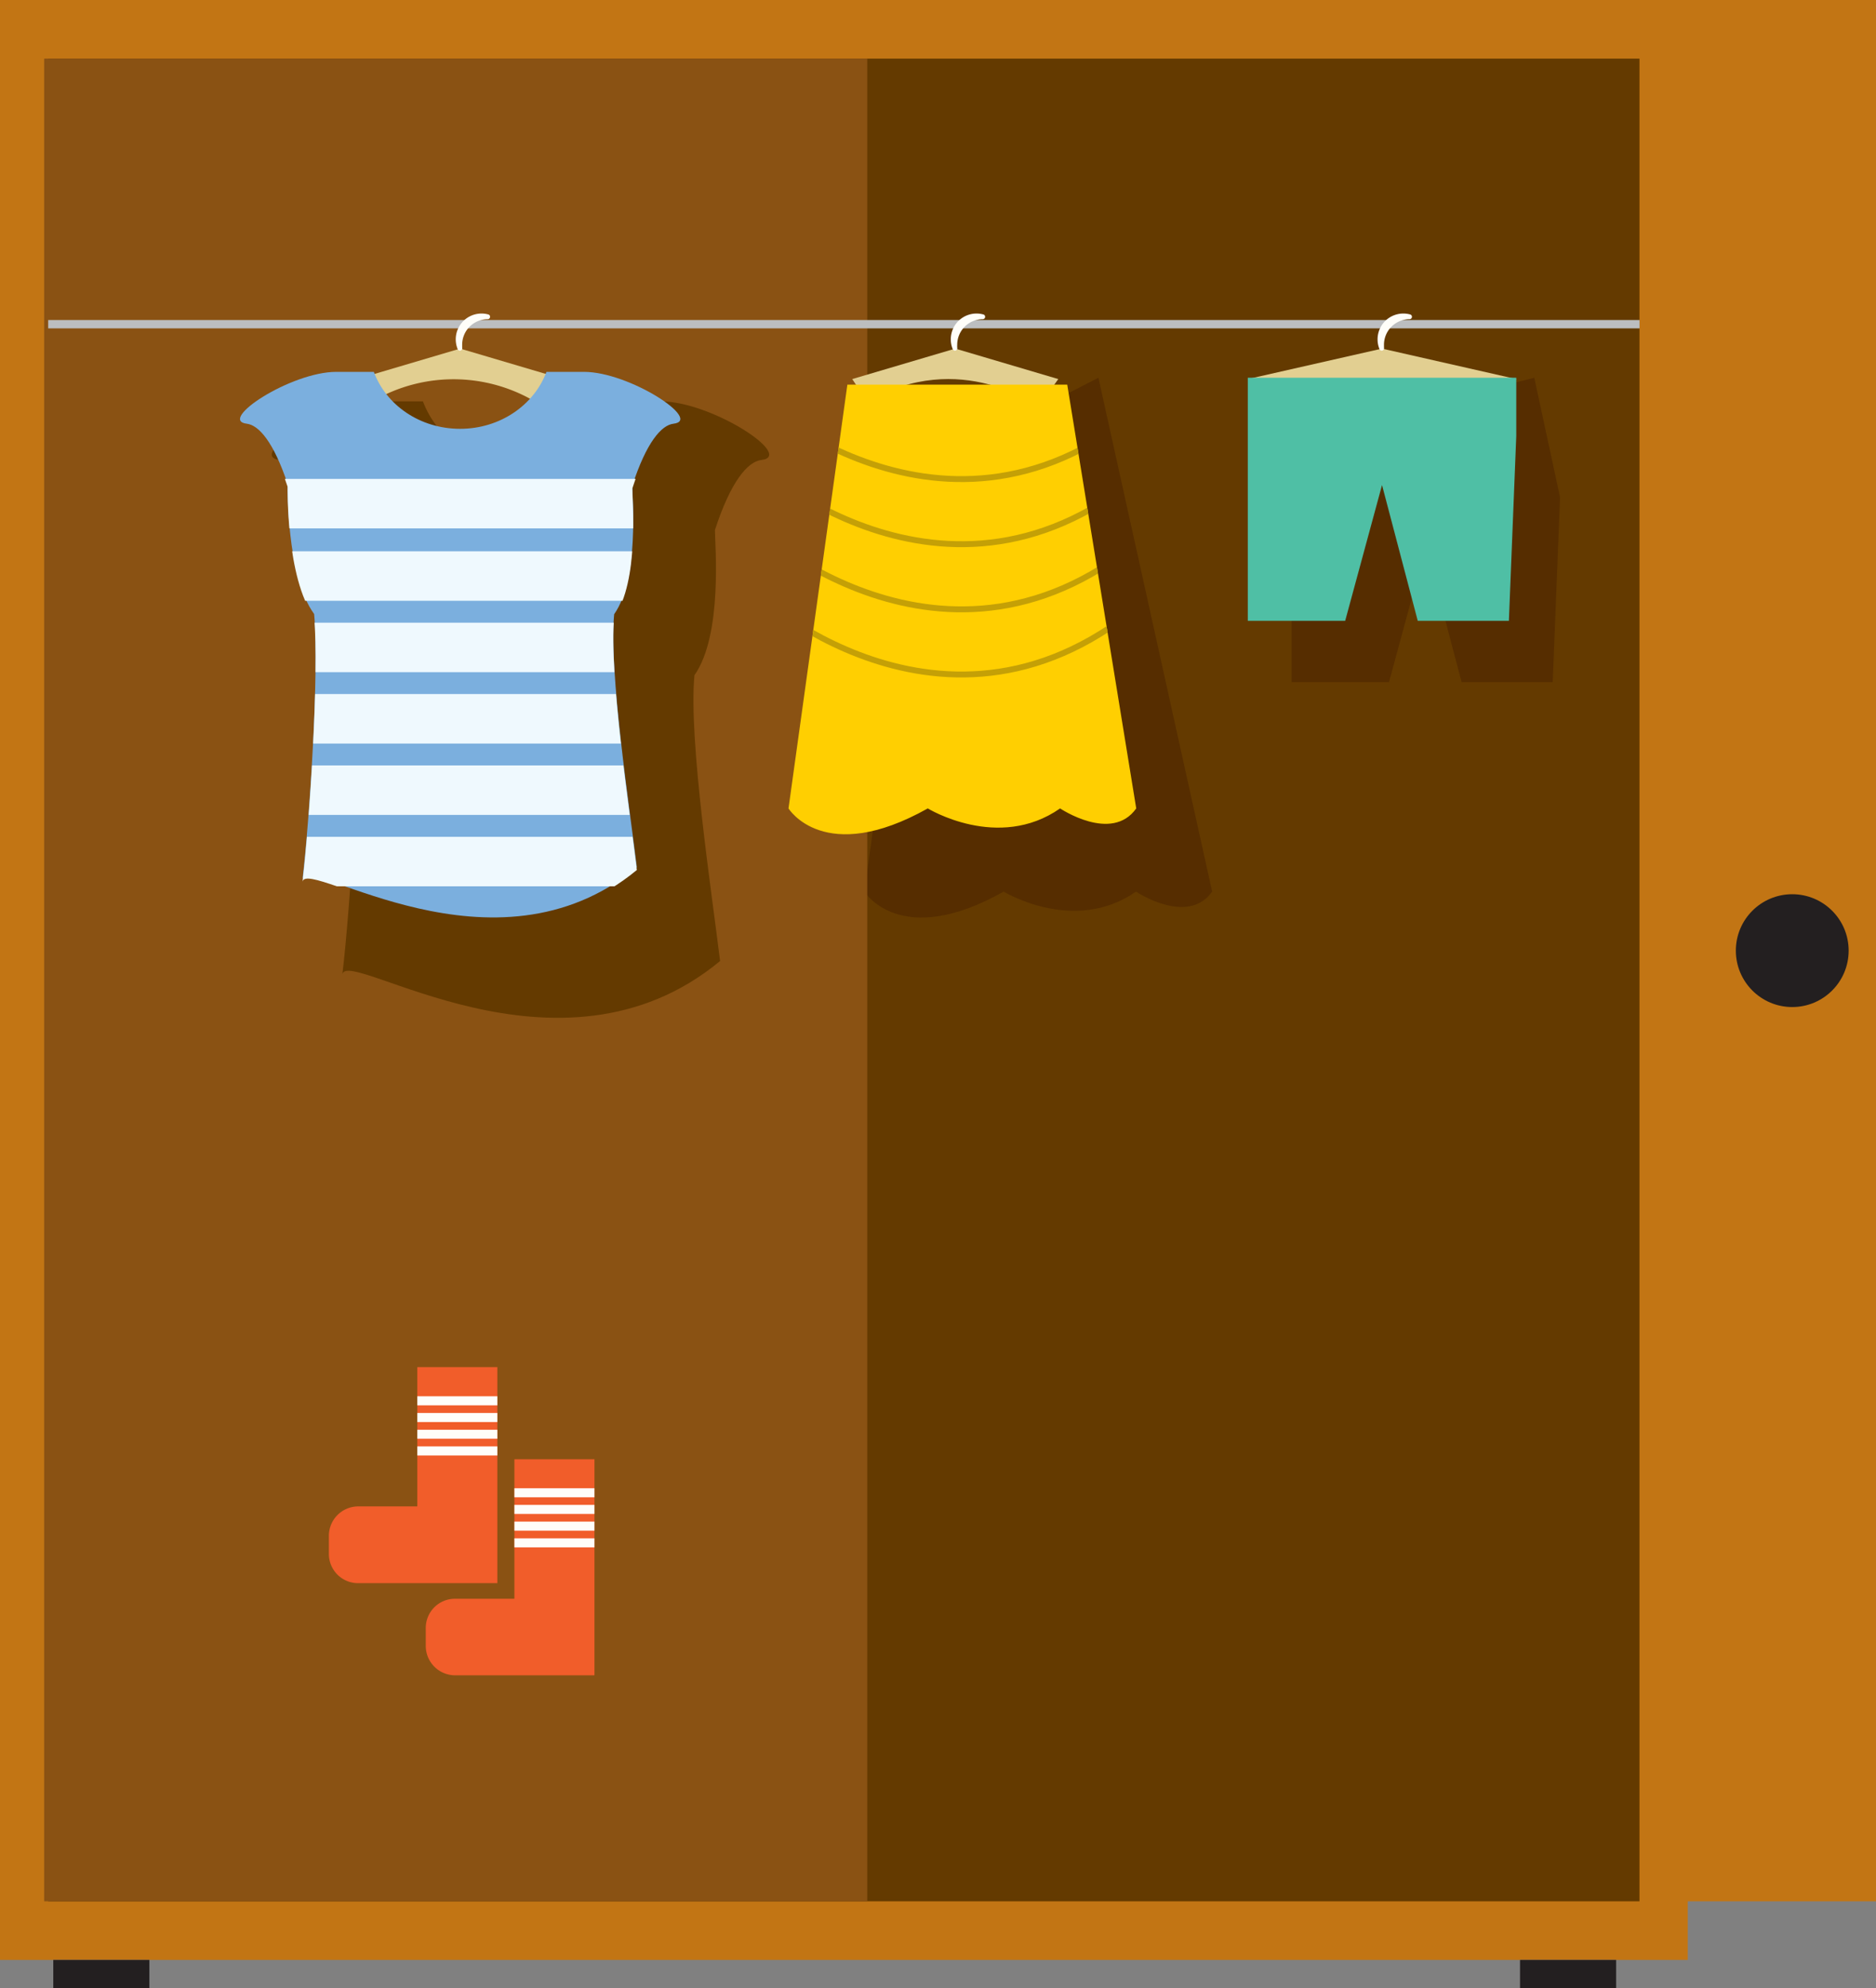<svg xmlns="http://www.w3.org/2000/svg" xmlns:xlink="http://www.w3.org/1999/xlink" viewBox="0 0 450 476.85"><rect x="0" y="0" width="450" height="476.85" fill="#808080" stroke="none"/><defs><style>.cls-1,.cls-15{fill:none;}.cls-2{fill:#c27514;}.cls-3{fill:#643a00;}.cls-4{fill:#562d00;}.cls-5{fill:#8a5213;}.cls-6{fill:#231f20;}.cls-7{fill:#bcbec0;}.cls-8{fill:#e2cf91;}.cls-9{fill:#fffef9;}.cls-10{fill:#7bafde;}.cls-11{clip-path:url(#clip-path);}.cls-12{fill:#eff9fe;}.cls-13{fill:#ffcf01;}.cls-14{clip-path:url(#clip-path-2);}.cls-15{stroke:#c4a006;stroke-miterlimit:10;stroke-width:1.42px;}.cls-16{fill:#4fbfa5;}.cls-17{fill:#f15d2a;}.cls-18{clip-path:url(#clip-path-3);}.cls-19{clip-path:url(#clip-path-4);}</style><clipPath id="clip-path"><path class="cls-1" d="M161.54,102.3c-2.91.34-6.5,4.5-9.87,14.88,0,3,1.71,22.19-4.35,30.81-1.31,13.57,3.75,46.76,5.44,60.68-34.21,28.3-78.9-2.91-80.19,2.77,1.66-13.72,4.05-50.11,2.78-63.5C68.58,138.69,69,116.78,69,116.78c-3.34-10.08-6.87-14.14-9.75-14.48-7.13-.83,10.54-12.44,21.45-12.44h9c2.95,8,11.1,13.66,20.7,13.66s17.75-5.71,20.71-13.66h9C151,89.86,168.68,101.47,161.54,102.3Z"/></clipPath><clipPath id="clip-path-2"><path class="cls-1" d="M203.26,92.25,189.14,193.9s8.54,13.95,33.41,0c0,0,16.88,10.37,31.74,0,0,0,12.38,8.32,18.26,0L256,92.25Z"/></clipPath><clipPath id="clip-path-3"><path class="cls-1" d="M119.3,327.9v51.82H85.89a7,7,0,0,1-7-7.05v-4.31a7.05,7.05,0,0,1,7-7.05H100.1V327.9Z"/></clipPath><clipPath id="clip-path-4"><path class="cls-1" d="M142.59,350v51.82H109.18a7.05,7.05,0,0,1-7.05-7v-4.31a7,7,0,0,1,7.05-7.05h14.21V350Z"/></clipPath></defs><g id="Layer_2" data-name="Layer 2"><g id="Glavno_Besedilo" data-name="Glavno Besedilo"><rect class="cls-2" width="404.85" height="470.09"/><rect class="cls-3" x="11.56" y="14.06" width="381.72" height="441.97"/><polygon class="cls-4" points="309.82 105.3 309.82 119.3 309.82 163.61 333.18 163.61 342.02 131.04 350.6 163.61 372.45 163.61 374.22 119.3 368.03 90.6 309.82 105.3"/><polygon class="cls-2" points="404.85 0 450 0 450 456.03 393.28 456.03 393.28 0 404.85 0"/><path class="cls-4" d="M221.47,112.2,207.34,213.85s8.55,14,33.42,0c0,0,16.88,10.36,31.74,0,0,0,12.38,8.31,18.26,0L263.48,90.6Z"/><rect class="cls-5" x="10.59" y="14.06" width="197.44" height="441.97"/><path class="cls-3" d="M182.65,110.32c-3.29.39-7.35,5.09-11.16,16.81,0,3.37,1.94,25.07-4.91,34.82-1.48,15.33,4.24,52.82,6.15,68.55-38.65,32-89.15-3.28-90.6,3.14C84,218.13,86.7,177,85.26,161.89c-7.64-10.45-7.21-35.21-7.21-35.21-3.77-11.39-7.75-16-11-16.36C59,109.38,79,96.26,91.28,96.26h10.17c3.34,9,12.55,15.44,23.39,15.44s20.06-6.46,23.4-15.44h10.18C170.74,96.26,190.71,109.38,182.65,110.32Z"/><rect class="cls-6" x="12.78" y="470.09" width="23.05" height="6.76"/><rect class="cls-6" x="364.61" y="470.09" width="23.05" height="6.76"/><rect class="cls-7" x="11.56" y="76.76" width="381.72" height="2"/><path class="cls-8" d="M85.67,90.92l24.71-7.31,24.71,7.31-4.73,6.68a38.36,38.36,0,0,0-41.13-1.27Z"/><path class="cls-9" d="M117.16,75.43a.58.58,0,0,1-.18,1.13h0a6.12,6.12,0,0,0-6.12,6.13c0,.23,0,.47,0,.69a.57.57,0,0,1-1.1.3,6.19,6.19,0,0,1,5.74-8.48A6.12,6.12,0,0,1,117.16,75.43Z"/><path class="cls-8" d="M204.43,90.92l24.71-7.31,24.71,7.31-4.74,6.68S230.38,83.45,208,96.33Z"/><path class="cls-9" d="M235.91,75.43a.58.58,0,0,1-.17,1.13h0a6.13,6.13,0,0,0-6.13,6.13,5.22,5.22,0,0,0,0,.69.57.57,0,0,1-1.1.3,6,6,0,0,1-.44-2.3,6.17,6.17,0,0,1,7.84-5.95Z"/><path class="cls-8" d="M299.31,90.92l32.2-7.31,32.2,7.31-6.17,6.68S333.13,83.45,304,96.33Z"/><path class="cls-9" d="M338.29,75.43a.58.58,0,0,1-.18,1.13h0a6.13,6.13,0,0,0-6.13,6.13c0,.23,0,.47,0,.69a.57.57,0,0,1-1.1.3,6,6,0,0,1-.44-2.3,6.18,6.18,0,0,1,6.17-6.18A6.25,6.25,0,0,1,338.29,75.43Z"/><path class="cls-10" d="M161.54,101.63c-2.91.34-6.5,4.5-9.87,14.88,0,3,1.71,22.19-4.35,30.81-1.31,13.58,3.75,46.76,5.44,60.68-34.21,28.3-78.9-2.9-80.19,2.78,1.66-13.73,4.05-50.11,2.78-63.51C68.58,138,69,116.11,69,116.11,65.63,106,62.1,102,59.22,101.63c-7.13-.83,10.54-12.44,21.45-12.44h9c2.95,8,11.1,13.66,20.7,13.66s17.75-5.71,20.71-13.66h9C151,89.19,168.68,100.8,161.54,101.63Z"/><g class="cls-11"><rect class="cls-12" x="38.83" y="114.86" width="150.31" height="11.87"/><rect class="cls-12" x="38.83" y="132.23" width="150.31" height="11.87"/><rect class="cls-12" x="38.83" y="149.35" width="150.31" height="11.87"/><rect class="cls-12" x="38.83" y="166.47" width="150.31" height="11.87"/><rect class="cls-12" x="38.83" y="183.59" width="150.31" height="11.87"/><rect class="cls-12" x="38.83" y="200.71" width="150.31" height="11.87"/></g><path class="cls-13" d="M203.26,92.25,189.14,193.9s8.54,13.95,33.41,0c0,0,16.88,10.37,31.74,0,0,0,12.38,8.32,18.26,0L256,92.25Z"/><g class="cls-14"><path class="cls-15" d="M181.65,95.76s49.54,45.35,98.39-3.51"/><path class="cls-15" d="M181.65,111.38s49.54,45.34,98.39-3.51"/><path class="cls-15" d="M181.65,127s49.54,45.35,98.39-3.5"/><path class="cls-15" d="M181.65,142.61S231.19,188,280,139.1"/></g><polygon class="cls-16" points="299.31 90.6 299.31 104.6 299.31 148.91 322.67 148.91 331.51 116.34 340.08 148.91 361.94 148.91 363.71 104.6 363.71 90.6 299.31 90.6"/><circle class="cls-6" cx="429.91" cy="228.01" r="13.53"/><path class="cls-17" d="M119.3,327.9v51.82H85.89a7,7,0,0,1-7-7.05v-4.31a7.05,7.05,0,0,1,7-7.05H100.1V327.9Z"/><g class="cls-18"><rect class="cls-9" x="94.63" y="334.9" width="31.57" height="2.17"/><rect class="cls-9" x="94.63" y="338.91" width="31.57" height="2.17"/><rect class="cls-9" x="94.63" y="342.92" width="31.57" height="2.17"/><rect class="cls-9" x="94.63" y="346.92" width="31.57" height="2.17"/></g><path class="cls-17" d="M142.59,350v51.82H109.18a7.05,7.05,0,0,1-7.05-7v-4.31a7,7,0,0,1,7.05-7.05h14.21V350Z"/><g class="cls-19"><rect class="cls-9" x="117.92" y="356.95" width="31.57" height="2.17"/><rect class="cls-9" x="117.92" y="360.95" width="31.57" height="2.17"/><rect class="cls-9" x="117.92" y="364.96" width="31.57" height="2.17"/><rect class="cls-9" x="117.92" y="368.97" width="31.57" height="2.17"/></g></g></g></svg>